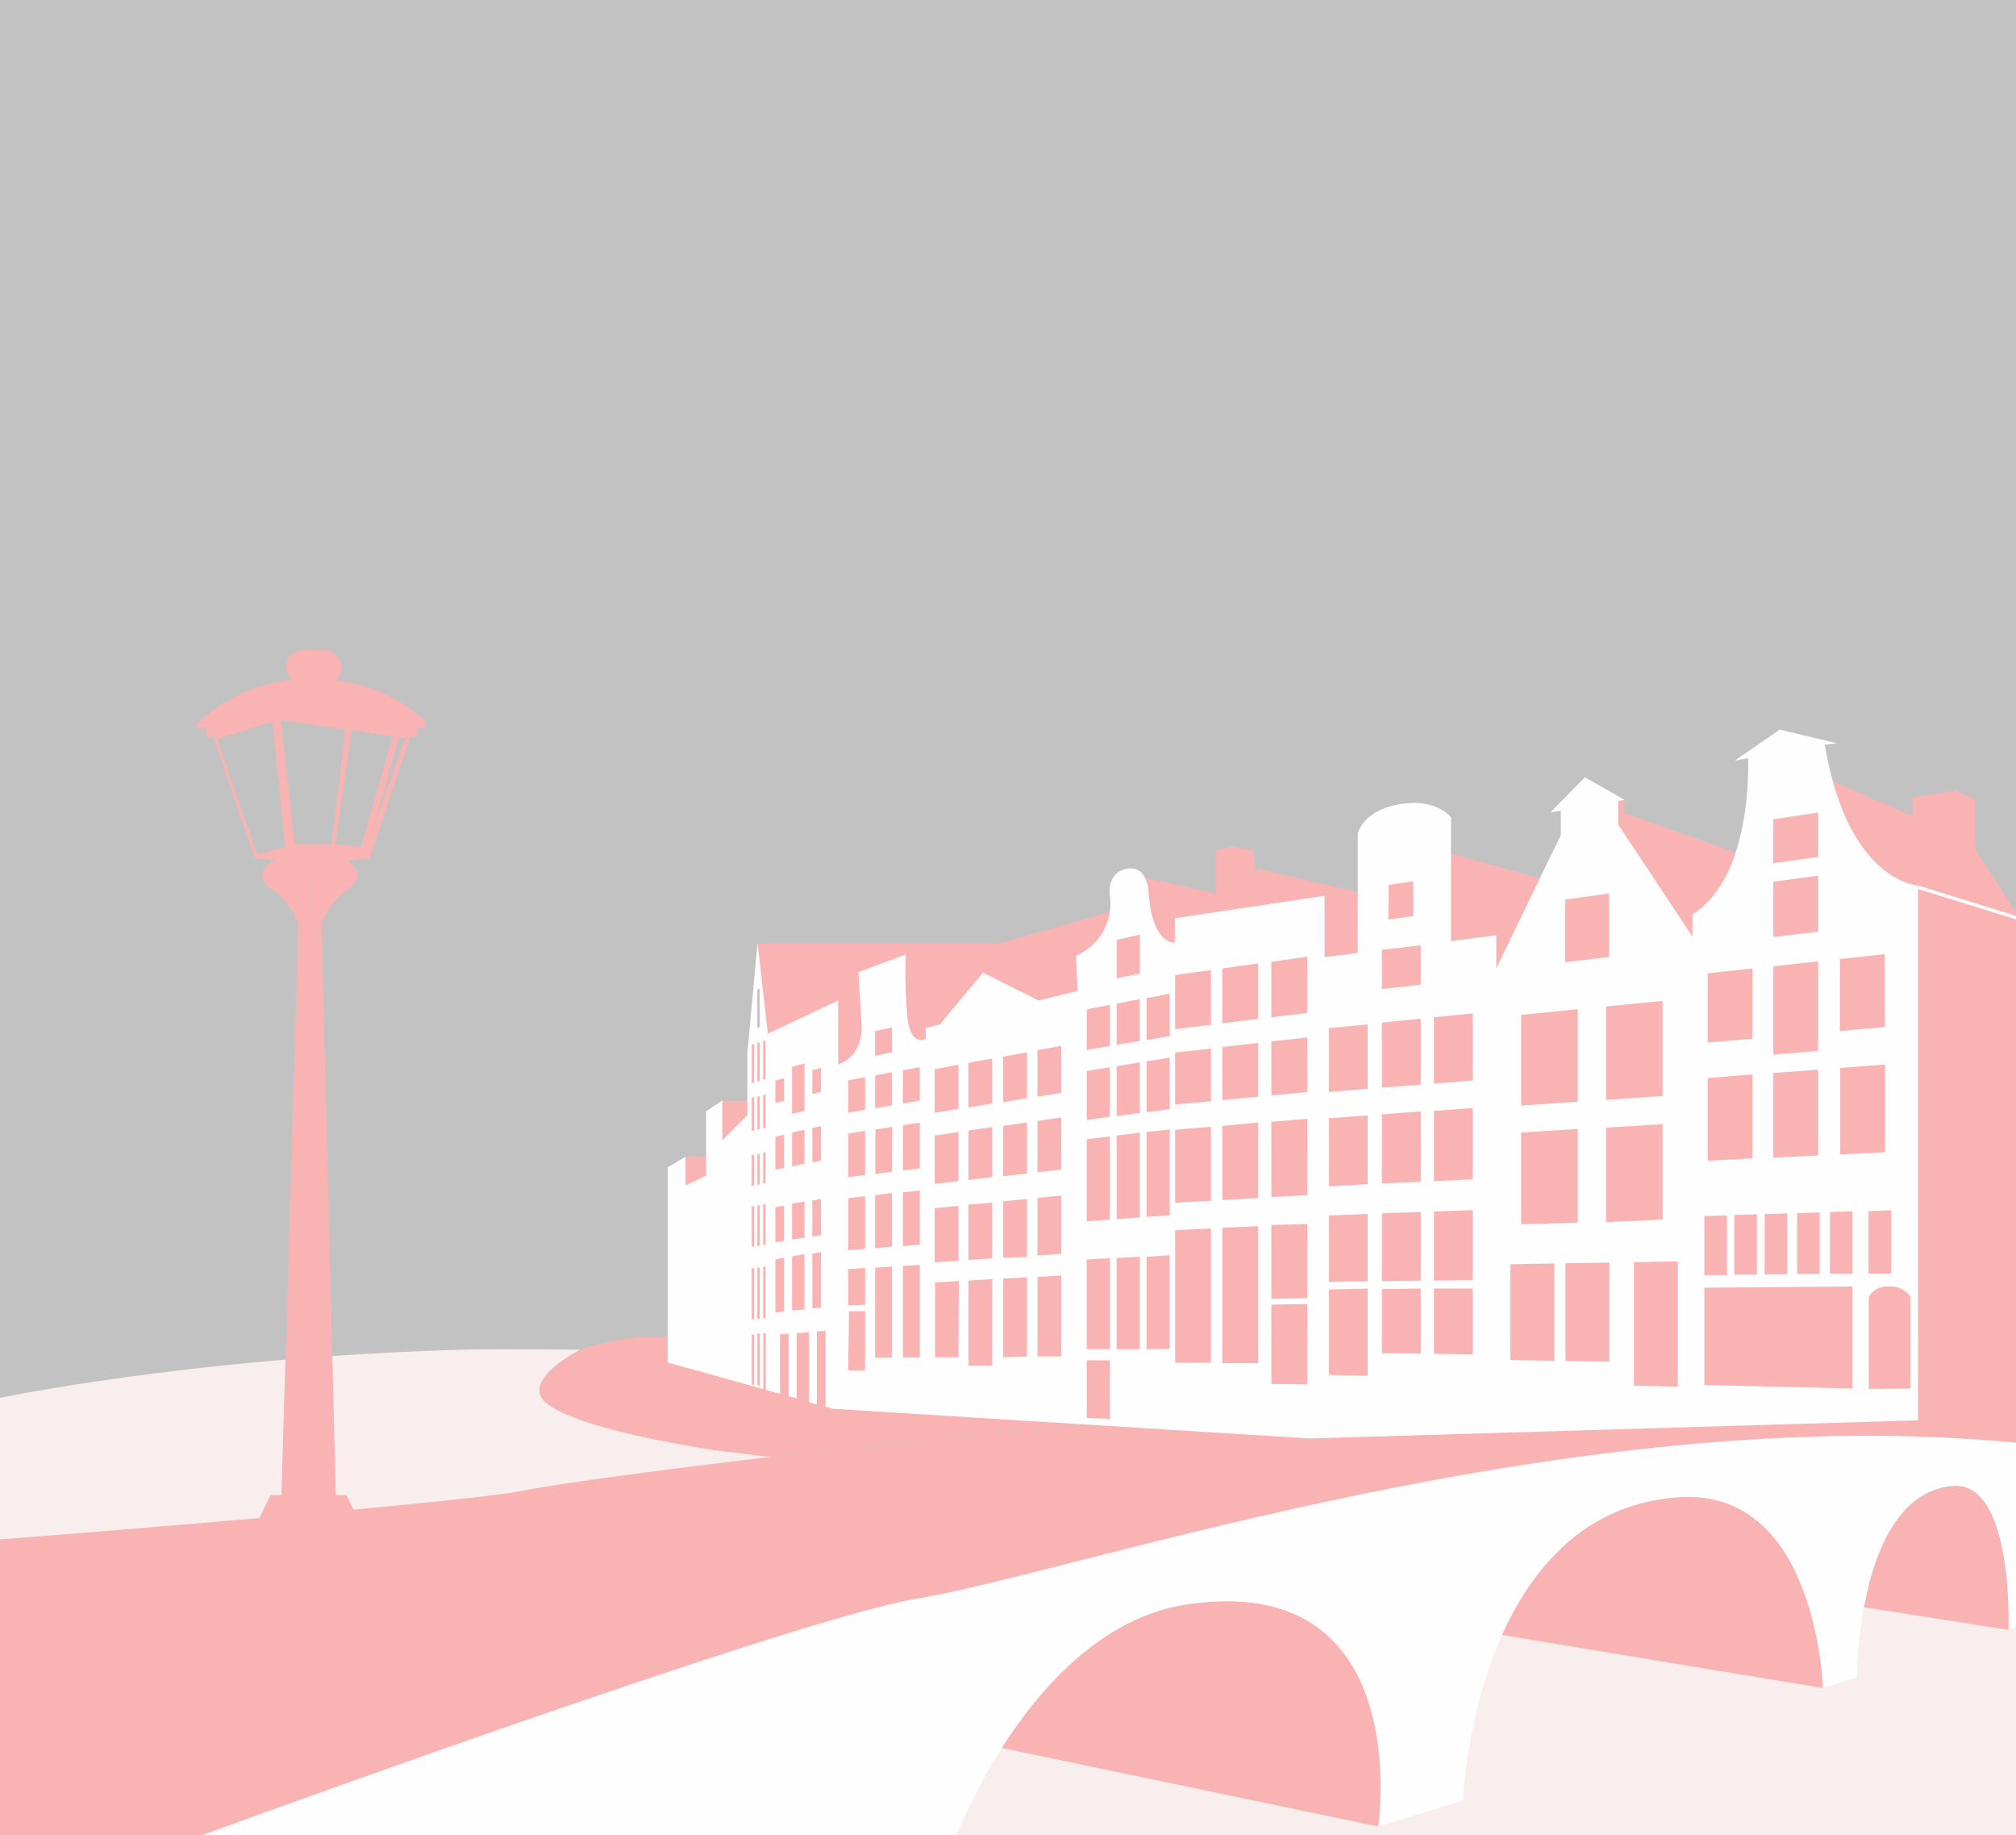 <svg xmlns="http://www.w3.org/2000/svg" viewBox="0 0 304 276.64">
  <rect x="0" y="0" width="304" height="276.64" fill="#333333" stroke="none"/>
  <polygon fill="#eb0000" points="105.02 187.29 112.94 169.26 113.29 155.76 122.2 158.96 129.06 162.05 131.67 146.64 134.43 146.22 137.82 159.58 148.43 149.19 156.84 152.51 162.78 151.31 163.91 145.16 169.42 137.73 177.48 139.64 198.06 137.31 199.47 145.72 211.56 129.6 225.06 153.29 239.41 124.58 256.17 144.1 270.59 116.31 287.4 137.89 288.76 212.6 166.35 214.51 112.32 213.55 105.59 203.69 105.02 187.29" />
  <path fill="#ebc7c7" d="M87.53,203.48s-9.76,4.88-4.74,8.34,18.95,5.8,24,6.65S304.59,241.4,304.59,241.4l0,35.25H-.93V210.93s28.94-6.25,70.5-7.45C75.09,203.32,87.53,203.48,87.53,203.48Z" />
  <path fill="#eb0000" d="M294.41,224.05c-8.35.76-11.86,10.35-13.34,18.26l21.83,3.42.67-6.55C303,232.6,300.4,223.51,294.41,224.05Z" />
  <path fill="#eb0000" d="M179,241.87c-12.84,1.9-22.22,12.61-28,21.64l56.82,11.85S213.6,236.75,179,241.87Z" />
  <polygon fill="#eb0000" points="108.92 165.94 112.7 165.94 112.7 168.13 108.92 171.91 108.92 165.94" />
  <polygon fill="#eb0000" points="103.37 174.42 106.48 174.42 106.48 177.25 103.37 178.74 103.37 174.42" />
  <polygon fill="#eb0000" points="218.81 128.68 232.15 132.44 232.15 149.12 218.81 149.12 218.81 128.68" />
  <polygon fill="#eb0000" points="289.14 214.13 304.49 213.6 304.49 138.26 297.8 127.98 297.8 120.55 294.94 119.18 288.37 120.24 288.37 122.99 276.28 117.73 280.93 137.66 286.72 143.56 289.14 214.13" />
  <polygon fill="#eb0000" points="171.38 132.02 183.36 134.76 183.36 128.29 185.8 127.61 188.93 128.19 189.36 131.47 184.91 137.31 177.2 138.47 177.2 142.15 172.12 142.5 171.38 132.02" />
  <path fill="#eb0000" d="M136.59,144h12.1l1.73-1.73,17.64-5-.85,11.77S137,159.94,137.31,159.8s-2.76-12.58-2.76-12.58Z" />
  <polygon fill="#eb0000" points="244.93 120.6 245.78 120.87 244.93 120.87 244.93 122.57 261.75 128.54 258.49 143.56 244.6 133.97 241.42 120.82 244.93 120.6" />
  <polygon fill="#eb0000" points="114.25 142.26 150.58 142.26 149.25 144.87 131.5 154.28 127.37 161.7 114.53 156.05 114.25 142.26" />
  <path fill="#eb0000" d="M82.79,211.82c5,3.46,18.95,5.8,24,6.65.6.1,3.93.51,9.3,1.15,28.12-3.29,64.63-6.75,82.2-5.89,29,1.41,60.83,1.94,60.83,1.94l45.47-1h0V213.6l-15.34.53-140.33-2a173.72,173.72,0,0,1-24.41-1.67l-1.94-.31c-1.47-.25-2.92-.52-4.35-.83l-.58-.13c-13.36-3-16.93-6.5-16.93-6.5V201.5H96.51s-6.22.81-9,2C87.53,203.48,77.78,208.36,82.79,211.82Z" />
  <path fill="#eb0000" d="M252.84,225.75c-13.93,1.11-21.85,10.66-26.36,20.74l48.41,8S274,224.05,252.84,225.75Z" />
  <path fill="#eb0000" d="M260.79,214.35s-33.66.85-62.65-.57S88.57,222.69,79.24,224.67-1,232.16-1,232.16l.11,44.54H30.44S119.89,244,138.18,241.07c23.54-3.82,99.25-30.24,166.39-23.48,0,.34,0-4.66,0-4.66Z" />
  <path fill="#be0000" d="M265,217q2.43-.14,4.86-.25Q267.45,216.85,265,217Z" />
  <path fill="#be0000" d="M253.3,217.89q2.4-.23,4.81-.42Q255.7,217.67,253.3,217.89Z" />
  <path fill="#be0000" d="M270.74,216.71q2.49-.1,5-.16Q273.23,216.61,270.74,216.71Z" />
  <path fill="#be0000" d="M199.22,226.58h0l4.71-1Z" />
  <path fill="#be0000" d="M259.18,217.39q2.38-.18,4.77-.33Q261.56,217.21,259.18,217.39Z" />
  <path fill="#be0000" d="M276.13,216.55q2.48-.05,5-.05Q278.61,216.5,276.13,216.55Z" />
  <path fill="#be0000" d="M286.8,216.55q-2.43,0-4.86-.05Q284.37,216.49,286.8,216.55Z" />
  <path fill="#be0000" d="M204.42,225.48l4.53-.92Z" />
  <path fill="#be0000" d="M215.07,223.38l4.63-.85Z" />
  <path fill="#be0000" d="M220.25,222.44l4.44-.76Z" />
  <path fill="#be0000" d="M247.76,218.46q2.34-.26,4.69-.48Q250.1,218.2,247.76,218.46Z" />
  <path fill="#be0000" d="M225.45,221.55l4.59-.73Z" />
  <path fill="#be0000" d="M209.74,224.4l4.49-.87Z" />
  <path fill="#be0000" d="M242.38,219.09q2.43-.3,4.87-.58Q244.81,218.78,242.38,219.09Z" />
  <path fill="#be0000" d="M231.11,220.65l4.54-.67Z" />
  <path fill="#be0000" d="M236.77,219.83l4.63-.62Z" />
  <polygon fill="#fffdfd" points="289.22 133.49 304.56 138.26 304.56 138.77 289.22 134.02 289.22 133.49" />
  <polygon fill="#eb0000" points="184.91 137.31 189.72 131 204.74 134.5 204.74 143.69 199.78 144.33 199.78 135.07 184.91 137.31" />
  <path fill="#fffdfd" d="M275.17,112.26l1.77-.22L268.37,110l-6.78,4.67,2-.36s.89,17.77-8.37,23.54v3.36L244,124.3v-3.54l1-.16-6-3.42-5.21,5.3,1.58-.26v3.65L225.63,146v-5l-6.83.88V123.24s-2.1-2.92-7.7-2-6.36,4.42-6.36,4.42v18l-5,.64v-9.26l-22.58,3.4v3.68s-3.49.46-4-8c0,0-.28-3.77-3.34-3.13s-2.44,4.19-2.44,4.19a8.53,8.53,0,0,1-5.12,8.9c.09,2.69.25,5.31.25,5.31l-5.9,1.44-8.38-4.19-6.52,7.81-2.11.53v1.66s-2.37,1.2-2.79-3.43a82.49,82.49,0,0,1-.25-9.3l-7.1,2.65.46,7.78s.55,4.67-3.53,6.13v-9.63l-10.6,5-1.56-13.68L112.7,158.8v9.33l-3.78,3.78v-6l-2.44,1.63v9.69l-3.11,1.48v-4.31L100.68,176v29.41l14.42,4V201l.37-.05v8.56h-.1l2.25.63v-9l1.31-.1v9.45l1.2.33V201l1.87-.16v10.56l1.18.33v-.67h0V200.73l1.31-.11v10.09h0v1.37l1.08.3,71.9,4.48,91.76-2.74V133.49S278.63,133,275.17,112.26ZM113.72,208.77l-.37,0V201.2l.37,0Zm0-9.87-.37,0v-7.68l.37-.05Zm0-11-.37.06v-6.08l.37-.08Zm0-9.2-.37.08v-4.62l.37-.08Zm0-8.29-.37.09v-5l.37-.1Zm0-7.24-.37.11v-5.8l.37-.11Zm.85,45.7-.37,0v-7.8l.37-.05Zm0-10.07-.37.05v-7.73l.37-.05Zm0-11-.37.06v-6.1l.37-.1Zm0-9.24-.37.08V174l.37-.08Zm0-8.33-.37.11v-5l.37-.1Zm0-7.26-.37.1v-5.82l.37-.11Zm0-8.15-.37.17v-5.78l.37-.19Zm.87,43.89-.37.07V191l.37-.07Zm0-11.06-.37.06v-6.11l.37-.07Zm0-9.28-.37.08v-4.66l.37-.08Zm0-8.37-.37.09v-5l.37-.1Zm0-7.29-.37.1v-5.84l.37-.11Zm2.79,35-1.31.16v-8l1.31-.26Zm0-10.62-1.31.19V182l1.31-.23Zm0-11-1.31.26v-5l1.31-.29Zm0-10.11-1.31.32V162.9l1.31-.35Zm3.08,31.43-1.87.17v-8.19l1.87-.32Zm0-10.82-1.87.28v-5.41l1.87-.32Zm0-11.12-1.87.37v-5.09l1.87-.43Zm0-8-1.87.46v-7.11l1.87-.5Zm2.49,29.65-1.31.14V189l1.31-.26Zm0-10.91-1.31.21V181l1.31-.24Zm0-11.25-1.31.28v-5.18l1.31-.29Zm0-10.35-1.31.32v-3.59l1.31-.35Zm6.65,42h-2.55l.13-8.93,2.42,0Zm0-9.9-2.55.11v-5.5l2.55-.17Zm0-8.44-2.55.21v-7.85l2.55-.29Zm0-11.12-2.55.32v-6.59l2.55-.4Zm0-9.86-2.55.49v-4.91l2.55-.48Zm4.06,37.37-2.55,0V191.11l2.55-.16Zm0-16.72-2.55.23v-8l2.55-.31Zm0-11.3L132,177v-6.7l2.55-.42Zm0-10-2.55.43v-4.94l2.55-.49Zm0-8-2.55.52v-3.71l2.55-.56Zm4.19,46-2.55,0V190.84l2.55-.14Zm0-17-2.55.22v-8.09l2.55-.3Zm0-11.5-2.55.31v-6.82l2.55-.38Zm0-10.21-2.55.43v-5l2.55-.49Zm5.83,38.7H141V193.33l3.59-.2Zm0-14.56-3.59.24v-8.17l3.59-.34Zm0-12-3.59.41v-7.29l3.59-.52Zm0-10.88-3.59.57v-6.57l3.59-.67Zm5.09,38.68h-3.59V193.05l3.59-.21Zm0-16.17-3.59.24v-8.34l3.59-.3Zm0-12.23-3.59.43v-7.46l3.59-.52Zm0-11.09-3.59.57v-6.71l3.59-.67Zm5.25,38.12-3.59.11V192.76l3.59-.2Zm0-15-3.59.11v-8.5l3.59-.36Zm0-12.6-3.59.42v-7.59l3.59-.52Zm0-11.32-3.59.57v-6.85l3.59-.67Zm5.16,38.91-3.59,0v-12l3.59-.2Zm0-15.47-3.59.26v-8.69l3.59-.36Zm0-12.7-3.59.41V169l3.59-.54Zm0-11.56-3.59.57v-7l3.59-.67Zm7.34,49.14-3.5-.14v-8.69h3.5Zm0-10.5h-3.5V189.87l3.5-.18Zm0-19.53-3.5.25V171.75l3.5-.42Zm0-15.52-3.5.5v-7.4l3.5-.55Zm0-10.65-3.5.59v-6.11l3.5-.72Zm4.51,45.7h-3.5V189.64l3.5-.18Zm0-19.86-3.5.25v-12.6l3.5-.43Zm0-15.76-3.5.48v-7.52l3.5-.59Zm0-10.85-3.5.59v-6.22l3.5-.67Zm0-10.16-3.5.72v-5.79l3.5-.8Zm4.51,56.62h-3.5V189.47l3.5-.23Zm0-20.18-3.5.25v-12.8l3.5-.39Zm0-16-3.5.48V160l3.5-.55Zm0-11-3.5.59v-6.32l3.5-.67Zm6.22,49.24h-5.41v-20l5.41-.25Zm0-24.43-5.41.3v-11l5.41-.45Zm0-15-5.41.5v-7.84l5.41-.6Zm0-11.52-5.41.65V147l5.41-.76Zm7.12,51-5.41,0V185.09l5.41-.24Zm0-24.88-5.41.29V169.73l5.41-.5Zm0-15.28-5.41.5v-8l5.41-.61Zm0-11.73-5.41.66V146l5.41-.76Zm7.39,55.1-5.41-.07V196.69l5.41-.11Zm0-13-5.41.1V184.68l5.41-.15Zm0-15.53-5.41.29V169.12l5.41-.45Zm0-15.54-5.41.5V157l5.41-.6Zm0-11.93-5.41.65V145l5.41-.76Zm12.29-19.3,3.71-.57v5.27l-3.77.52Zm-3.17,74-5.86-.13V194.4l5.86-.14Zm0-14.25-5.86.07v-10l5.86-.21Zm0-14.64-5.86.33V168.58l5.86-.41Zm0-14.37-5.86.47V155l5.86-.56Zm8,39.92-5.86-.08v-9.66l5.86-.07Zm0-11-5.86.07V182.92l5.86-.21Zm0-14.92-5.86.27V168l5.86-.45Zm0-14.63-5.86.45v-9.8l5.86-.6Zm0-15.06-5.86.66v-5.93l5.86-.68Zm7.85,55.73-5.86-.09v-9.85h5.86Zm0-11.2-5.86.07V182.65l5.86-.21Zm0-15.19-5.86.27V167.46l5.86-.4Zm0-14.9-5.86.47v-10l5.86-.6Zm28.63-12v14.33l-8.54.6V151.72Zm0,18.58v14.38l-8.54.38V170ZM236,135.62l6.62-.91v9.57l-6.62.78ZM229.38,153l8.54-.86v13.94l-8.54.61Zm0,17.73,8.54-.53v14.12l-8.54.25Zm5,34.42-6.62-.12V190.59l6.62-.11Zm8.3.13-6.62-.11V190.45l6.62-.11ZM253,209.06l-6.62-.16V190.28l6.62-.11Zm24.45-64.48,6.76-.73v11l-6.76.59Zm7.7,37.88V192l-3.41,0v-9.42ZM277.5,161l6.76-.51V173.7l-6.76.35Zm-10.1-37.49,6.76-1v6.68l-6.76.95Zm7,59.26v9.28l-3.41,0V182.9Zm-7-49.84,6.76-.91v8.45l-6.76.8Zm0,12.75,6.76-.75v13.51l-6.76.56Zm0,16.09,6.76-.51v12.93l-6.76.34Zm-1.3,21.26,3.41-.1v9.19l-3.41,0Zm-8.59-36.3,6.76-.73V156.6l-6.76.58Zm7.42,36.33v9.1l-3.41,0v-9Zm-7.42-20.54,6.76-.54v12.65l-6.76.37ZM257,183.33l3.41-.1v9l-3.41,0Zm22.34,26L257,208.8V194.13l22.34-.18Zm0-17.3-3.41,0v-9.31l3.41-.1Zm8.73,17.3-6.28.06V195.53a3.12,3.12,0,0,1,3-1.57,3.65,3.65,0,0,1,3.29,1.5Z" />
  <path fill="#fffdfd" d="M30.57,276.65S120,244,138.31,241c23.54-3.82,99.11-30.19,166.26-23.44,0,15.27,0,27.62,0,27.62l-1.7.52s.85-22.53-8.48-21.68C280,225.36,280,252.88,280,252.88l-5.09,1.59s-.85-30.42-22.06-28.73c-30.63,2.45-32.24,45.68-32.24,45.68l-12.73,3.93s5.73-38.62-28.84-33.5c-22.91,3.39-34.78,34.78-34.78,34.78Z" />
  <path fill="#eb0000" d="M47.21,102.3a25,25,0,0,0-17.55,6.83v.61H31l.15,1.31h1l6.29,18.35,11.14.77,6.14-.84,6.14-18.28h1l.08-1.31h1.15v-1S58.31,102.38,47.21,102.3ZM38.8,128.79l-6.07-17.35,8.37-2.69,1.92,19Zm5.61-1.54-2.07-18.7,9.75,1.4L50,127.26Zm10,.46-3.84-.46L53,110.08l6.27.91Zm1.77-2.61,4-14,.95.14Z" />
  <rect fill="#eb0000" x="43.1" y="98" width="8.45" height="5.14" rx="2.57" ry="2.57" />
  <path fill="#eb0000" d="M46.72,139.76a5.89,5.89,0,0,0,1.78-.63,11.25,11.25,0,0,1,3.88-5c2.61-1.61,1.23-3.6,0-4.3-.64-.36-3.29-.48-5.66-.52C46.71,133.25,46.72,135.51,46.72,139.76Z" />
  <path fill="#eb0000" d="M46.71,139.76a5.89,5.89,0,0,1-1.78-.63,11.25,11.25,0,0,0-3.88-5c-2.61-1.61-1.23-3.6,0-4.3.64-.36,3.29-.48,5.66-.52C46.71,133.25,46.71,135.51,46.71,139.76Z" />
  <path fill="#eb0000" d="M45,139,42.43,225.4H40.79l-1.95,4h2.76l-4.91,29.79s-.66,2.67,10,2.51c11.89-.18,9.53-3.23,9.53-3.23l-4.79-29.08h2.76l-1.95-4H50.64L48.46,139Z" />
  <rect fill="#fff" opacity="0.7" x="-0.96" width="306" height="277" />
</svg>
